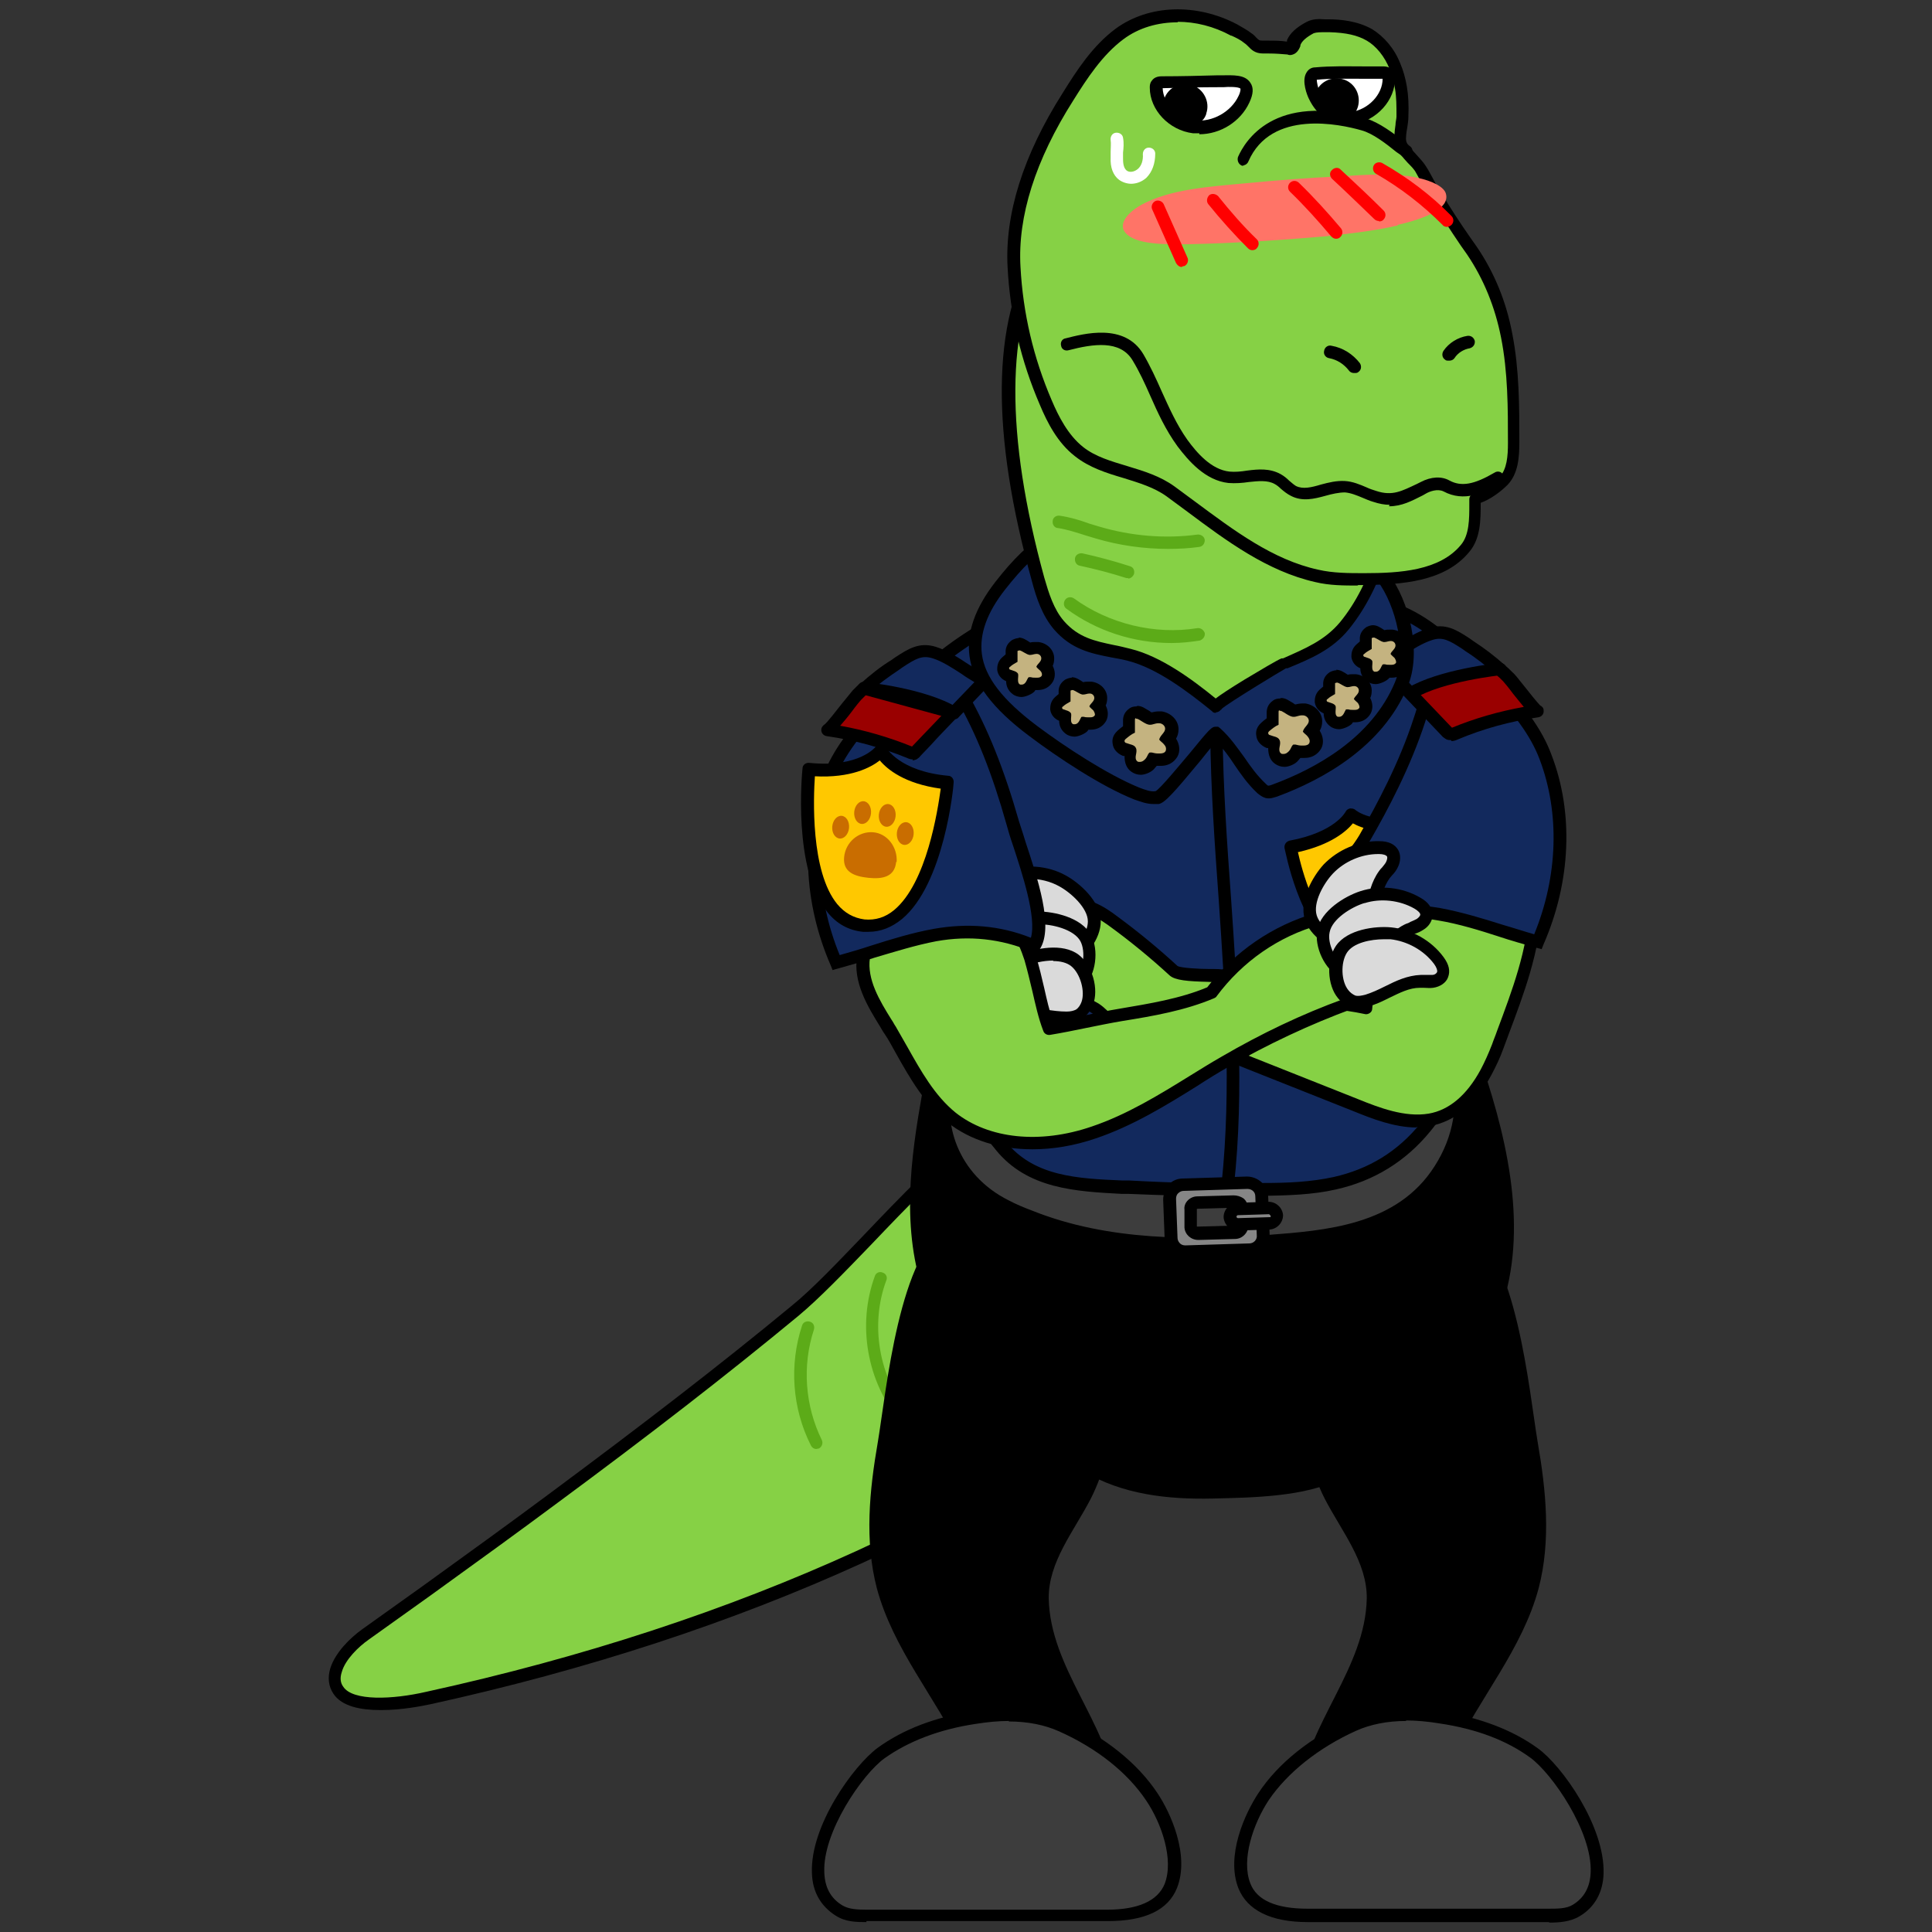 <?xml version="1.0" encoding="UTF-8"?>
<svg xmlns="http://www.w3.org/2000/svg" version="1.1" viewBox="0 0 390 390">
  <rect x="0" y="0" width="390" height="390" fill="#333333" stroke="none"/>
  <defs>
    <style>
      .cls-1 {
        fill: #12295d;
      }

      .cls-2 {
        fill: #86d145;
      }

      .cls-3 {
        fill: #868686;
      }

      .cls-4 {
        fill: #3d3d3d;
      }

      .cls-5 {
        fill: #9a0000;
      }

      .cls-6 {
        fill: #fff;
      }

      .cls-7 {
        fill: #ffc800;
      }

      .cls-8 {
        fill: #5cab18;
      }

      .cls-9 {
        fill: #ff7467;
      }

      .cls-10 {
        fill: #c4b380;
      }

      .cls-11 {
        fill: red;
      }

      .cls-12 {
        fill: #dadada;
      }

      .cls-13 {
        fill: #c96d00;
      }
    </style>
  </defs>
  <!-- Generator: Adobe Illustrator 28.7.1, SVG Export Plug-In . SVG Version: 1.2.0 Build 142)  -->
  <g>
    <g id="_레이어_1" data-name="레이어_1">
      <g>
        <g>
          <path class="cls-2" d="M67.8,337.1c-.4,1.4-.4,2.8.5,4.1,2.9,4.3,14.2,2.5,18.2,1.6,57-12.5,112.7-35.2,157.9-72.1,3-2.5,6.2-5.2,7.6-8.9,1.3-3.5.9-7.4.3-11.2-1.7-9.5-5-19-11.6-26.1-25.8-27.8-60.9,24-80.2,40-16,13.2-32.4,25.7-49,38-8.3,6.1-16.7,12.2-25.1,18.3-4.2,3-8.4,6-12.6,9-2,1.5-5,4.2-5.9,7.1h0s0,0,0,0Z"/>
          <path d="M76.8,345.2c-3.9,0-7.8-.7-9.5-3.3-1-1.5-1.2-3.3-.6-5.2q.3-.8,0,0c1-3.1,3.9-6,6.4-7.8,4.2-3,8.4-6,12.6-9,9.7-7,17.7-12.8,25.1-18.3,19-14.1,34.6-26.1,49-38,4.2-3.4,9.2-8.7,14.5-14.2,14.5-15.2,32.6-34.1,49.6-34.1h.2c6.5,0,12.4,2.9,17.6,8.5,5.9,6.4,9.8,15.1,11.9,26.7.7,3.9,1.1,8-.3,11.8-1.5,3.9-4.6,6.7-7.9,9.4-41.8,34.1-95.1,58.4-158.4,72.3-1.9.4-5.9,1.2-10,1.2h0ZM69,337.5c-.4,1.2-.3,2.2.3,3,1.9,2.9,9.9,2.6,16.8,1,63-13.8,115.9-38,157.4-71.8,3.1-2.5,5.9-5,7.2-8.3,1.2-3.2.8-7,.2-10.5-2-11.1-5.7-19.4-11.2-25.4-4.7-5.1-9.9-7.6-15.8-7.6h-.2c-15.9,0-33.6,18.4-47.8,33.3-5.4,5.6-10.5,10.9-14.7,14.4-14.4,11.9-30,24-49.1,38.1-7.4,5.5-15.4,11.3-25.1,18.3-4.2,3-8.4,6-12.6,9-2,1.4-4.7,4-5.4,6.5h0Z"/>
        </g>
        <path class="cls-8" d="M164.8,292.5c-.5,0-.9-.3-1.1-.7-3.8-7.5-4.4-16.3-1.8-24.2.2-.7.9-1,1.6-.8.7.2,1,.9.8,1.6-2.4,7.3-1.8,15.4,1.6,22.3.3.6,0,1.4-.6,1.7-.2,0-.4.1-.6.1h0Z"/>
        <path class="cls-8" d="M182.7,287.4c-.4,0-.7-.2-1-.5-6.7-8-8.7-19.5-5.1-29.3.2-.7,1-1,1.6-.7.7.2,1,1,.7,1.6-3.3,8.9-1.5,19.5,4.6,26.8.4.5.4,1.3-.2,1.8-.2.2-.5.3-.8.3h0Z"/>
      </g>
      <path d="M187.6,264.3c3.3,7.6,8.8,14.1,14.7,19.9,5,4.8,10.4,9.2,16.4,12.8,7.9,4.7,17,5.7,26.1,5.5,7.9-.2,18.7-.3,25.8-4,5.8-3.1,11.1-7.2,15.9-11.6,5.8-5.3,11.2-11.1,14.6-18.1,7.6-15.5,4.4-34-.8-50.4-3.6-11.2-8.3-22.4-17-30.2-6.9-6.1-15.8-9.6-24.7-11.8-21-5.1-53.2-3.3-65.7,17.8-4.7,8-5.5,19.7-7.1,28.6-2.4,13.7-3.8,28.3,1.9,41.4h0Z"/>
      <g>
        <path class="cls-4" d="M208,245.6c15.2,6.1,31.9,6.1,48,4.9,12.5-.9,27-2.2,34.8-14.5,3.7-5.7,5.3-13.1,3.4-19.7-2-6.7-7.4-11.7-13.2-15.2-12.7-7.5-27.7-9-42.2-8.6-7.1.2-14.2.7-20.9,3-9.3,3.1-23.2,12-26.5,22.7-3.2,10.5,3,20.8,11.7,25.2,1.6.8,3.2,1.5,4.9,2.2h0Z"/>
        <path d="M241.2,252.4c-11.1,0-22.8-1.3-33.7-5.6h0c-1.7-.7-3.3-1.4-5-2.2-11.7-5.8-15.1-17.9-12.4-26.7,3.6-11.7,18.6-20.7,27.3-23.6,7.3-2.4,14.8-2.9,21.3-3,11.5-.3,28.5.4,42.8,8.8,5,3,11.4,8.1,13.7,15.9,1.9,6.5.6,14.3-3.5,20.8-8.4,13-24.2,14.2-35.8,15.1-4.7.4-9.7.6-14.8.6h0ZM242.6,193.8c-1.3,0-2.6,0-3.8,0-6.3.1-13.6.6-20.6,2.9-8.8,2.9-22.6,11.6-25.7,21.9-2.4,7.8.7,18.5,11.1,23.7,1.5.8,3.2,1.5,4.8,2.1h0c15.5,6.2,32.7,5.9,47.4,4.9,11.7-.9,26.2-1.9,33.8-13.9,3.8-5.9,5-12.8,3.2-18.7-2.1-7-8-11.7-12.6-14.4-12.3-7.3-26.7-8.5-37.7-8.5h0Z"/>
      </g>
      <g>
        <g>
          <path class="cls-1" d="M287.8,227.7c6.5-7.9,10-18.5,12.6-29,1.3-5.1,1.6-10.3,1.2-15.5-.4-4.5-2-9.2-1.6-13.7.9-10.1,2.7-19.8-1.2-29.7-4.9-12.2-17.4-19.1-30.1-19.2-6.8,0-13.5-2.7-20.5-3.2-8.1-.5-16.2.1-24.2,1.8-4.6,1-8.7,3.8-13.2,4.6-4.3.8-7.4.1-11.6,2.6-6.4,3.8-12.5,8.2-16.9,14.2-6.1,8.1-3.8,24-2.2,33.4,1.9,11-.2,22,5.5,32.4,4.7,8.7,10.2,17,16.5,24.8,6.4,7.9,16.1,8,25.9,8.5,9.1.4,18.1.6,27.2.5,4.8,0,9.7-.2,14.4-1.3,7.9-1.8,13.8-5.9,18.3-11.3h0Z"/>
          <path d="M249.2,241.5c-7.1,0-14.3-.2-21.4-.5h-1.4c-9.3-.5-19-1-25.4-8.9-6.2-7.6-11.7-16-16.6-25-3.9-7.1-4.2-14.5-4.6-21.6-.2-3.6-.4-7.4-1-11.1-2.1-11.8-3.7-26.3,2.4-34.4,5.1-6.8,12.3-11.5,17.3-14.5,3.1-1.9,5.7-2.1,8.4-2.3,1.2-.1,2.3-.2,3.6-.5,2.2-.4,4.3-1.3,6.5-2.3,2.2-.9,4.4-1.9,6.7-2.4,8.1-1.7,16.4-2.4,24.5-1.9,3.3.2,6.6.9,9.8,1.6,3.7.8,7.1,1.5,10.6,1.6,14.2,0,26.4,7.9,31.3,20,3.5,8.8,2.6,17.6,1.7,26.1-.1,1.4-.3,2.7-.4,4.1-.2,2.6.3,5.4.8,8.1.3,1.8.7,3.6.8,5.4.4,5.5,0,10.9-1.2,15.9-2.3,9.2-5.8,20.9-12.9,29.5-5,6.1-11.4,10-19,11.7-4.8,1.1-9.7,1.2-14.6,1.3-2,0-3.9,0-5.9,0h0ZM242.8,118.6c-6.2,0-12.4.7-18.5,2-2.1.5-4.1,1.3-6.3,2.2-2.2,1-4.6,1.9-7,2.4-1.4.3-2.7.4-3.9.5-2.5.2-4.7.4-7.3,2-7.6,4.5-12.9,8.9-16.6,13.8-6.2,8.2-3.1,25.8-1.9,32.4.7,3.9.9,7.7,1.1,11.4.4,7.2.7,14,4.3,20.5,4.8,8.8,10.3,17.1,16.3,24.6,5.7,7.1,14.4,7.5,23.6,7.9h1.4c9,.5,18.1.7,27.1.5,4.8,0,9.5-.2,14.1-1.2,7.1-1.6,12.9-5.1,17.6-10.9h0c6.8-8.2,10.2-19.5,12.4-28.5,1.2-4.7,1.6-9.8,1.1-15.1-.1-1.7-.4-3.3-.8-5.1-.5-2.9-1.1-5.9-.8-8.8.1-1.4.3-2.8.4-4.2.9-8.6,1.7-16.7-1.6-24.9-4.4-11.1-15.8-18.3-28.9-18.4-3.8,0-7.5-.8-11.2-1.6-3.1-.7-6.3-1.3-9.4-1.5-1.8-.1-3.5-.2-5.3-.2h0Z"/>
        </g>
        <path d="M249.1,239.2l-2.5-.3c2-19.1.7-38.6-.6-57.5-.8-11-1.6-22.4-1.7-33.6h2.5c.1,11.1.9,22.5,1.7,33.5,1.3,19,2.7,38.7.6,58h0Z"/>
        <g>
          <g>
            <path class="cls-7" d="M286.5,166.2c-10.1,1.9-13.7-1.7-13.7-1.7,0,0-2.1,4.7-12.2,6.5,0,0,4.3,24.4,17.5,21.9,13.2-2.4,8.5-26.7,8.5-26.7h0Z"/>
            <path d="M276.2,194.4c-2.2,0-4.2-.7-6.1-2-7.9-5.5-10.6-20.5-10.8-21.2-.1-.7.3-1.3,1-1.5,9.2-1.7,11.3-5.8,11.3-5.8.2-.4.5-.6.9-.7.4,0,.8,0,1.1.3,0,0,3.5,3.1,12.6,1.4.7-.1,1.3.3,1.5,1,.1.6,3,15.7-2.5,23.6-1.7,2.5-4.1,4.1-7,4.6-.7.1-1.4.2-2.1.2h0ZM262,172c.8,3.6,3.6,14.3,9.5,18.3,2,1.4,4,1.8,6.3,1.4,2.3-.4,4-1.6,5.4-3.6,4-5.9,2.8-16.8,2.3-20.5-6.7,1-10.6-.4-12.4-1.4-1.3,1.6-4.4,4.3-11,5.8h0Z"/>
          </g>
          <g>
            <g>
              <path class="cls-7" d="M280.9,181.4c.5,2.4-1.6,3.4-4.3,3.9-2.7.5-5,.3-5.4-2.1-.5-2.4,1.4-4.8,4.1-5.3,2.7-.5,5.3,1.1,5.7,3.5h0Z"/>
              <path d="M274.5,186.8c-2.6,0-4.2-1.1-4.6-3.4-.6-3.1,1.7-6.2,5.1-6.8,1.6-.3,3.2,0,4.6.8,1.4.9,2.3,2.2,2.6,3.7.3,1.6-.2,3-1.5,3.9-.9.7-2.1,1.1-3.9,1.5-.9.2-1.6.2-2.3.2h0ZM276.2,179c-.3,0-.5,0-.8,0-2,.4-3.4,2.1-3.1,3.8.1.6.3,1.8,4,1.1,1.3-.2,2.3-.6,2.8-1,.4-.3.6-.7.5-1.4h0c-.2-.8-.7-1.5-1.4-2-.6-.4-1.3-.6-2-.6Z"/>
            </g>
            <g>
              <g>
                <ellipse class="cls-7" cx="269.1" cy="178.6" rx="1.6" ry="1.9" transform="translate(-28 52) rotate(-10.5)"/>
                <path d="M269.2,181.7c-1.4,0-2.6-1.1-2.9-2.6-.3-1.7.7-3.3,2.3-3.6.8-.1,1.6,0,2.2.6.6.5,1,1.2,1.2,2h0c.1.8,0,1.6-.4,2.3-.4.7-1.1,1.2-1.9,1.4-.2,0-.3,0-.5,0h0ZM269,178s0,0,0,0c-.1,0-.3.3-.2.7,0,.4.3.6.4.5,0,0,.1-.1.2-.1,0-.1.1-.3,0-.5h0c0-.2-.1-.4-.3-.5,0,0-.1,0-.2,0h0Z"/>
              </g>
              <g>
                <ellipse class="cls-7" cx="281.2" cy="176.4" rx="1.6" ry="1.9" transform="translate(-27.4 54.2) rotate(-10.5)"/>
                <path d="M281.3,179.5c-.6,0-1.3-.2-1.8-.6-.6-.5-1-1.2-1.2-2-.1-.8,0-1.6.4-2.3.4-.7,1.1-1.2,1.9-1.4,1.6-.3,3.1.9,3.4,2.6h0c.3,1.7-.7,3.3-2.3,3.6-.2,0-.3,0-.5,0h0ZM281.1,175.8s0,0,0,0c0,0-.1.1-.2.1,0,.1-.1.3,0,.5,0,.2.1.4.3.5,0,0,.1,0,.2,0,.1,0,.3-.3.2-.7h0c0-.4-.3-.5-.4-.5h0Z"/>
              </g>
            </g>
            <g>
              <g>
                <ellipse class="cls-7" cx="272.4" cy="175.3" rx="1.6" ry="1.9" transform="translate(-27.4 52.6) rotate(-10.5)"/>
                <path d="M272.5,178.4c-1.4,0-2.6-1.1-2.9-2.6-.3-1.7.7-3.3,2.3-3.6.8-.1,1.6,0,2.2.6.6.5,1,1.2,1.2,2h0c.1.8,0,1.6-.4,2.3-.4.7-1.1,1.2-1.9,1.4-.2,0-.3,0-.5,0h0ZM272.3,174.7s0,0,0,0c-.1,0-.3.3-.2.7,0,.4.3.6.4.5,0,0,.1-.1.2-.1,0-.1.1-.3,0-.5h0c0-.2-.1-.4-.3-.5,0,0-.1,0-.2,0h0Z"/>
              </g>
              <g>
                <ellipse class="cls-7" cx="276.9" cy="174.4" rx="1.6" ry="1.9" transform="translate(-27.2 53.4) rotate(-10.5)"/>
                <path d="M277,177.6c-.6,0-1.3-.2-1.8-.6-.6-.5-1-1.2-1.2-2-.1-.8,0-1.6.4-2.3.4-.7,1.1-1.2,1.9-1.4.8-.1,1.6,0,2.2.6.6.5,1,1.2,1.2,2h0c.1.8,0,1.6-.4,2.3-.4.7-1.1,1.2-1.9,1.4-.2,0-.3,0-.5,0h0ZM276.9,173.8s0,0,0,0c0,0-.1.1-.2.1,0,.1-.1.3,0,.5,0,.2.1.4.3.5,0,0,.1,0,.2,0,0,0,.1-.1.2-.1,0-.1.1-.3,0-.5h0c0-.2-.1-.4-.3-.5,0,0-.1,0-.2,0h0Z"/>
              </g>
            </g>
          </g>
        </g>
        <g>
          <path class="cls-3" d="M251.8,238.7l-12.9.4c-1.6,0-2.8,1.4-2.8,3l.3,7.9c0,1.6,1.4,2.8,3,2.8l12.9-.4c1.6,0,2.8-1.4,2.8-3l-.3-7.9c0-1.6-1.4-2.8-3-2.8ZM250.8,247.4c0,.8-.6,1.4-1.5,1.4l-7.3.2c-.9,0-1.6-.6-1.6-1.3v-3.6c-.1-.8.5-1.4,1.4-1.4l7.3-.2c.9,0,1.6.6,1.6,1.3v3.6h.1Z"/>
          <path d="M239.2,254.1c-2.2,0-4-1.8-4.1-4l-.3-7.9c0-1.1.4-2.1,1.1-3s1.8-1.3,2.9-1.3l12.9-.4h0c2.2,0,4.2,1.7,4.3,4l.3,7.9c0,2.3-1.7,4.2-4,4.3l-12.9.4s0,0-.1,0h0ZM251.8,240l-12.9.4c-.4,0-.8.2-1.1.5s-.4.7-.4,1.1l.3,7.9c0,.4.2.8.5,1.1s.7.4,1.1.4l12.9-.4c.9,0,1.6-.8,1.5-1.6l-.3-7.9c0-.9-.7-1.5-1.6-1.5h0ZM241.9,250.3c-1.5,0-2.7-1.1-2.8-2.5v-3.6c-.2-1.4,1.1-2.7,2.6-2.7l7.3-.2c.7,0,1.4.2,2,.6.6.5.9,1.2.9,1.9v3.6h.1c0,1.4-1.2,2.7-2.7,2.7l-7.3.2s0,0-.1,0h0ZM249.2,243.8h0l-7.3.2c-.2,0-.3,0-.3.1v3.5c.1,0,.2,0,.4,0l7.3-.2c.2,0,.3,0,.3-.1v-3.5c-.1,0-.2,0-.4,0h0Z"/>
        </g>
        <g>
          <rect class="cls-3" x="248.3" y="244" width="9.5" height="3.1" rx="1.5" ry="1.5" transform="translate(-8.2 8.8) rotate(-2)"/>
          <path d="M249.8,248.4c-1.5,0-2.7-1.2-2.8-2.7,0-1.5,1.2-2.8,2.7-2.9l6.4-.2c1.5,0,2.8,1.2,2.9,2.7,0,1.5-1.2,2.8-2.7,2.9h0l-6.4.2h0,0ZM256.3,246.9h0,0ZM256.3,245.1h0l-6.4.2c-.1,0-.3.1-.3.3,0,.1.1.3.3.3l6.4-.2c0,0,.2,0,.2,0,0,0,0-.1,0-.2,0-.1-.1-.3-.3-.3h0Z"/>
        </g>
      </g>
      <g>
        <g>
          <path class="cls-2" d="M300,216.5c1-1.8,1.8-3.6,2.4-5.3,3.5-9.4,7.1-18.1,7.7-28.3.2-3.5.1-7.2-1.8-10.1-5.1-7.8-20.3-7.3-25.5,0-2.1,2.9-3,6.5-3.8,10-1.5,6.7-2.6,13.6-3.2,20.5-6.4-1.4-12.8-1.3-18.9-3.8-3.1-1.2-6.4-2-9.7-2.6-1.9-.3-9.1,0-10.3-1.2-3.8-3.5-7.8-6.8-11.9-9.8-2.7-2-5.8-3.9-9.1-3.4,0,4.5,0,9.3,0,13.7,0,1.4,0,2.9.8,4,1,1.5,2.9,2.1,4.4,3.1,2.3,1.6,3.8,4.3,6.3,5.5,2.7,1.3,5.9.4,8.9.5,3.2,0,6.2,1.3,9.1,2.5,9.4,3.7,18.8,7.5,28.2,11.2,4.8,1.9,9.8,3.8,14.9,3,5.2-.9,8.9-5,11.4-9.6h0Z"/>
          <path d="M286,227.6c-4.6,0-9.1-1.8-12.8-3.3l-28.2-11.2c-2.8-1.1-5.7-2.3-8.7-2.4-.9,0-1.8,0-2.7.1-2.2.2-4.5.3-6.7-.7-1.7-.8-2.8-2-4-3.3-.8-.9-1.6-1.7-2.5-2.3-.4-.3-.9-.5-1.4-.8-1.2-.6-2.5-1.3-3.4-2.6-1-1.5-1-3.4-1-4.7v-13.7c0-.6.5-1.1,1.1-1.2,3.7-.6,7,1.3,10,3.6,4.2,3.1,8.2,6.4,12,9.9.7.4,4.4.6,6.2.6,1.5,0,2.7,0,3.5.2,3,.5,6.5,1.3,9.9,2.6,3.7,1.5,7.5,2,11.5,2.5,1.9.3,3.8.5,5.8.9.7-6.4,1.7-12.9,3.1-19.2.8-3.6,1.7-7.3,4-10.5,2.8-4,8.4-6.3,14.5-6.2,5.7.1,10.6,2.4,13.1,6.2,2.2,3.3,2.2,7.4,2,10.9-.6,9.4-3.6,17.4-6.8,25.9l-1,2.7c-.7,2-1.6,3.8-2.5,5.5-3.2,5.9-7.4,9.3-12.3,10.2-.9.2-1.9.2-2.8.2h0ZM236,208.2c.1,0,.3,0,.4,0,3.4,0,6.7,1.4,9.6,2.5l28.2,11.2c4.2,1.7,9.4,3.7,14.2,2.9,4.1-.7,7.7-3.7,10.5-8.9h0c.8-1.5,1.6-3.3,2.3-5.1.3-.9.7-1.8,1-2.7,3.1-8.3,6.1-16.2,6.6-25.2.2-3.1.2-6.7-1.6-9.3-2-3.1-6.1-5-11-5.1-5.3-.1-10.1,1.9-12.4,5.2-2,2.8-2.9,6.3-3.6,9.6-1.5,6.7-2.6,13.5-3.2,20.3,0,.4-.2.7-.5.9-.3.2-.7.3-1,.2-2.3-.5-4.7-.8-7-1.1-4-.5-8.1-1.1-12.1-2.7-3.2-1.3-6.6-2-9.4-2.5-.6-.1-1.8-.1-3.1-.2-4.1-.1-6.7-.3-7.8-1.3-3.7-3.4-7.7-6.7-11.8-9.7-2.3-1.7-4.7-3.2-7.1-3.2v12.6c0,1.4,0,2.5.6,3.3.5.8,1.4,1.3,2.4,1.8.5.3,1.1.6,1.6.9,1.2.8,2.1,1.8,3,2.7,1,1.1,2,2.1,3.2,2.7,1.6.7,3.4.6,5.4.5.8,0,1.6-.1,2.5-.1h0s0,0,0,0Z"/>
        </g>
        <g>
          <path class="cls-1" d="M312,152.9c4.5,11.9,3.5,25.6-1.6,37.3-6.7-1.8-13.1-4.3-19.9-5.6-7-1.3-13.5-.6-20,2.2-1.1.5-.3-9.5,0-10.3,1.2-2.6,3.5-4.8,4.9-7.3,4.3-7.6,8.4-15.5,11.1-23.9.8-2.6,1.5-5.2,2-7.8.3-1.4.1-5.5,1.3-6.5,3-2.3,9,4.6,10.8,6.4,4.4,4.3,9,9.6,11.2,15.5h0Z"/>
          <path d="M311.2,191.6l-1.1-.3c-2.5-.7-5-1.4-7.4-2.2-4-1.3-8.2-2.6-12.4-3.3-6.8-1.2-13.1-.5-19.3,2.1-.6.2-1.2.1-1.6-.3-1.5-1.5-.2-11,0-11.6.7-1.6,1.8-3,2.9-4.4.8-1,1.5-2,2.1-3,3.6-6.3,8.1-14.7,11-23.7.9-2.6,1.5-5.2,2-7.7,0-.3.1-.9.1-1.5.2-2.6.4-4.7,1.7-5.7,3.5-2.7,8.8,2.7,11.7,5.6.3.3.6.6.8.8,5.8,5.6,9.6,10.8,11.5,16h0c4.5,11.7,3.9,25.6-1.6,38.2l-.4,1h0,0ZM283.9,182.7c2.2,0,4.5.2,6.8.6,4.3.8,8.6,2.1,12.7,3.4,2.1.6,4.2,1.3,6.3,1.9,4.8-11.7,5.2-24.5,1.1-35.3h0c-1.8-4.8-5.4-9.7-10.9-15-.2-.2-.5-.5-.9-.9-4.4-4.5-7.2-6.3-8.3-5.4-.4.4-.6,2.9-.7,3.9,0,.7,0,1.4-.2,1.8-.5,2.5-1.2,5.2-2.1,8-3,9.2-7.5,17.7-11.2,24.1-.7,1.2-1.5,2.3-2.3,3.3-1,1.3-2,2.5-2.5,3.9-.2.8-.7,5.9-.5,8.1,4.2-1.6,8.4-2.4,12.7-2.4h0s0,0,0,0Z"/>
        </g>
        <g>
          <path class="cls-12" d="M214.5,177.8c-3.4-1.8-7.5-2.2-11.1-.9-1,.3-2,.9-2.2,1.9-.2.8.3,1.7.9,2.2s1.4.9,2.1,1.4c3.2,2.2,4.3,6.3,6.8,9.3.6.7,1.2,1.3,2,1.6.8.3,1.8.2,2.6,0,2.8-.8,5.4-4.4,5.4-7.3,0-3.4-3.7-6.8-6.4-8.2h0Z"/>
          <path d="M214.1,194.8c-.6,0-1.1,0-1.6-.3-1.2-.4-2-1.3-2.6-2-1-1.2-1.8-2.6-2.6-4-1.1-2-2.2-3.9-3.9-5.1-.2-.2-.4-.3-.7-.4-.5-.3-1-.6-1.5-1.1-1.1-1-1.5-2.3-1.3-3.4.3-1.3,1.3-2.2,3.1-2.8,3.9-1.3,8.5-1,12.1,1h0c2.8,1.5,7.1,5.3,7.1,9.3,0,3.5-3,7.6-6.3,8.5-.6.2-1.2.3-1.8.3h0s0,0,0,0ZM207.8,177.4c-1.4,0-2.7.2-4,.7-.8.3-1.3.6-1.4,1,0,.3.2.7.5,1,.3.3.7.5,1.1.8.3.2.5.3.8.5,2.2,1.5,3.4,3.7,4.7,5.9.7,1.3,1.5,2.5,2.3,3.6.6.7,1,1.1,1.5,1.2.6.2,1.3.1,1.8,0,2.2-.6,4.5-3.7,4.5-6.1,0-2.7-3.4-5.8-5.8-7.1h0c-1.8-1-3.9-1.5-6-1.5h0Z"/>
        </g>
        <g>
          <path class="cls-12" d="M209.7,185.3c-3.8,0-7.6,1.7-10.2,4.5-.7.8-1.3,1.8-1,2.8.2.8,1,1.3,1.9,1.5s1.7.2,2.5.3c3.8.4,6.8,3.4,10.4,4.9.8.3,1.7.6,2.6.4.9-.1,1.7-.6,2.3-1.3,2-2.1,2.6-6.4,1.2-9-1.6-2.9-6.5-4.1-9.6-4.1h0s0,0,0,0Z"/>
          <path d="M215.3,201c-1,0-1.9-.3-2.5-.6-1.5-.6-2.9-1.4-4.2-2.2-2-1.2-3.8-2.3-5.9-2.6-.3,0-.5,0-.8,0-.6,0-1.2,0-1.9-.2-1.4-.3-2.4-1.2-2.8-2.4-.4-1.3,0-2.6,1.3-4,2.8-3.1,6.9-4.9,11.1-5h0c3.2,0,8.7,1.2,10.6,4.7,1.7,3.1,1,8.1-1.4,10.5-.9.9-1.9,1.5-3,1.6-.2,0-.5,0-.7,0h0ZM209.7,186.6c-3.5,0-6.9,1.6-9.2,4.1-.6.6-.9,1.2-.8,1.5,0,.3.5.5.9.7.4.1.9.1,1.4.2.3,0,.6,0,.9,0,2.6.3,4.8,1.6,6.9,2.9,1.3.8,2.5,1.5,3.8,2,.8.3,1.4.4,1.9.4.7-.1,1.2-.6,1.6-.9,1.6-1.6,2.1-5.4,1-7.5-1.3-2.4-5.8-3.5-8.5-3.4h0ZM209.7,185.3h0,0Z"/>
        </g>
        <g>
          <path class="cls-12" d="M206.5,194c-3.5,1.5-6.3,4.6-7.5,8.2-.3,1-.5,2.1.1,2.9.5.6,1.5.8,2.3.7s1.6-.5,2.4-.8c3.7-1.1,7.6.5,11.5.3.9,0,1.8-.2,2.5-.6.8-.5,1.3-1.3,1.6-2.1,1.1-2.7-.2-6.9-2.5-8.7-2.7-2-7.6-1.2-10.4,0h0Z"/>
          <path d="M200.9,207.1c-1.1,0-2.1-.4-2.7-1.2-.8-1-1-2.4-.4-4.2,1.3-3.9,4.4-7.3,8.2-9h0c3-1.3,8.5-2.4,11.7,0,2.8,2.1,4.2,7,2.9,10.2-.5,1.2-1.2,2.1-2.1,2.7-1.1.7-2.3.8-3.2.8-1.6,0-3.2-.2-4.7-.4-2.3-.3-4.4-.6-6.4,0-.3,0-.5.2-.8.3-.6.2-1.1.4-1.8.5-.3,0-.5,0-.8,0h0ZM212.6,193.9c-2,0-4.1.5-5.6,1.2h0c-3.2,1.4-5.7,4.2-6.8,7.5-.3.8-.3,1.5,0,1.7.2.2.6.3,1.1.2.4,0,.9-.2,1.3-.4.3-.1.6-.2.9-.3,2.5-.8,5.1-.4,7.5,0,1.5.2,2.9.4,4.3.4.9,0,1.5-.2,1.9-.4.6-.4.9-1,1.1-1.5.8-2.1-.2-5.8-2.1-7.3-.9-.7-2.2-1-3.6-1h0ZM206.5,194h0,0Z"/>
        </g>
        <g>
          <g>
            <path class="cls-1" d="M278.6,133.4c2.1,2.2,4.1,4.4,6.2,6.5,6.2-3.7,18-4.9,18-4.9-1.9-1.8-4-3.4-6.2-4.8-2.9-1.9-4.8-3.4-7.9-2.4-3.4,1.1-6.9,4-10.1,5.6h0Z"/>
            <path d="M284.8,140l18-4.9s-11.8,1.2-18,4.9Z"/>
            <path class="cls-5" d="M292.2,147.8c.1.1.3.3.4.3.3.1.7,0,1-.1,5.3-2.2,10.9-3.7,16.6-4.5-.5,0-5.1-6.2-6-7-.5-.5-1-.9-1.5-1.4l-18,4.9c2.5,2.6,4.9,5.2,7.4,7.8h0Z"/>
          </g>
          <g>
            <path d="M292.9,149.4c-.2,0-.5,0-.8-.1-.3-.1-.6-.4-.8-.5,0,0,0,0,0,0l-13.6-14.3c-.3-.3-.4-.7-.3-1.1,0-.4.3-.7.7-.9,1.2-.6,2.4-1.4,3.7-2.2,2.1-1.4,4.3-2.8,6.6-3.5,3.4-1.1,5.7.4,8.3,2.1l.7.5c2.3,1.5,4.4,3.1,6.4,4.9l-.9.9.9-.9c.5.4,1,.9,1.5,1.4.4.3,1.1,1.2,2.3,2.7,1,1.3,2.8,3.5,3.3,4,.4.2.7.5.7,1,.1.7-.4,1.3-1.1,1.4-5.6.8-11.1,2.3-16.3,4.5-.2.1-.7.3-1.2.3h0ZM280.6,133.8l12.5,13.1s0,0,0,0c4.6-1.9,9.5-3.3,14.5-4.2-.6-.7-1.3-1.6-2.2-2.7-.8-1.1-1.8-2.3-2-2.5-.5-.5-.9-.9-1.4-1.3,0,0,0,0,0,0-1.9-1.7-3.9-3.3-6.1-4.7l-.7-.5c-2.6-1.7-4-2.5-6.1-1.8-1.9.6-4,1.9-6,3.2-.8.5-1.6,1-2.4,1.5h0,0Z"/>
            <path d="M284.8,141.2c-.4,0-.9-.2-1.1-.6-.4-.6-.2-1.4.4-1.7,6.4-3.8,18.1-5,18.6-5.1.7,0,1.3.4,1.4,1.1,0,.7-.4,1.3-1.1,1.4-.1,0-11.6,1.2-17.5,4.7-.2.1-.4.2-.6.2h0s0,0,0,0Z"/>
          </g>
        </g>
      </g>
      <g>
        <g>
          <path class="cls-2" d="M272.7,202.4c-8.8,3.2-17.3,7.2-25.4,11.9-8.7,5.1-17,11-26.5,14.2s-20.8,3.2-28.7-3c-5.7-4.5-8.7-11.4-12.4-17.7-2.7-4.5-6.1-9.4-5.4-14.6.3-2,.7-5.8,2.4-6.9,3.4-2.2,7-4.3,10.9-5.4,3.9-1.1,8.3-1.1,11.9.7,4.4,2.3,7,6.9,8.5,11.6,1.5,4.7,2.1,9.6,3.8,14.3,4.8-.8,9.8-2,14.6-2.8,6.2-1,12.5-2.1,18.2-4.5,5.3-7.1,12.9-12.4,21.4-14.8.8-.2,1.7-.4,2.4-.1.8.3,1.3,1,1.8,1.6,2.8,4.1,2.3,10.6,2.5,15.5h0Z"/>
          <path d="M208.4,232c-6.6,0-12.5-1.8-17.1-5.4-4.6-3.7-7.6-8.9-10.4-13.9-.8-1.4-1.5-2.8-2.4-4.1-.3-.4-.5-.8-.8-1.3-2.6-4.2-5.5-9-4.7-14.2v-.2c.5-3.1,1-6.3,3-7.5,3.4-2.2,7-4.4,11.2-5.6,4.7-1.3,9.2-1,12.8.8,4,2.1,7.2,6.4,9.1,12.4.7,2.1,1.2,4.4,1.7,6.5.5,2.2,1,4.5,1.8,6.7,2-.4,4.2-.8,6.2-1.2,2.4-.5,4.9-1,7.3-1.4,5.9-1,12.1-2,17.6-4.3,5.5-7.2,13.2-12.5,21.9-15,1-.3,2.1-.5,3.2-.1,1.1.4,1.8,1.2,2.4,2.1,2.5,3.7,2.6,8.9,2.7,13.4,0,.9,0,1.8,0,2.7,0,.6-.3,1.1-.8,1.2-8.7,3.2-17.2,7.2-25.2,11.8-2.1,1.2-4.2,2.5-6.2,3.8-6.4,4-13.1,8.1-20.5,10.6-4.4,1.5-8.7,2.2-12.8,2.2h0,0ZM192.9,181.5c-1.6,0-3.3.2-5,.7-3.8,1.1-7.3,3.2-10.5,5.3-1.1.7-1.6,4.2-1.8,5.7v.2c-.6,4.3,1.9,8.5,4.4,12.5.3.4.5.9.8,1.3.8,1.4,1.6,2.8,2.4,4.2,2.7,4.8,5.5,9.8,9.7,13.2,6.7,5.3,17,6.4,27.5,2.8,7.1-2.4,13.6-6.4,19.9-10.3,2.1-1.3,4.2-2.6,6.3-3.8,7.9-4.6,16.2-8.6,24.8-11.7,0-.6,0-1.2,0-1.8,0-4.2-.2-9-2.2-12.1-.4-.5-.7-1-1.1-1.2-.4-.2-1.1,0-1.7.2-8.3,2.3-15.6,7.4-20.8,14.4-.1.2-.3.3-.5.4-5.9,2.5-12.3,3.6-18.5,4.6-2.4.4-4.8.9-7.3,1.4-2.4.5-4.9,1-7.3,1.4-.6.1-1.2-.2-1.4-.8-1-2.6-1.6-5.4-2.2-8-.5-2.1-1-4.2-1.6-6.3-1.2-3.7-3.5-8.6-7.8-10.9-1.7-.9-3.8-1.4-6-1.4h0s0,0,0,0Z"/>
        </g>
        <g>
          <path class="cls-12" d="M268.1,175.5c2.6-2.8,6.4-4.4,10.2-4.3,1,0,2.2.2,2.7,1.1.4.7.3,1.7-.1,2.4s-1,1.3-1.5,2c-2.3,3.1-2.1,7.3-3.5,10.9-.3.8-.7,1.6-1.4,2.2-.7.5-1.6.8-2.5.8-2.9,0-6.5-2.5-7.4-5.3-1-3.2,1.5-7.6,3.6-9.8h0Z"/>
          <path d="M271.8,191.8c-3.4,0-7.4-2.9-8.4-6.2-1.2-3.8,1.6-8.7,3.8-11.1,2.9-3,7.1-4.8,11.2-4.7,1.9,0,3.1.6,3.8,1.7.6,1,.6,2.4-.1,3.7-.3.6-.7,1.1-1.1,1.5-.2.2-.3.4-.5.6-1.2,1.7-1.7,3.8-2.2,6.1-.3,1.5-.6,3.1-1.2,4.6-.3.8-.8,1.9-1.8,2.7-.8.7-2,1-3.2,1.1,0,0-.1,0-.2,0h0ZM278.2,172.4c-3.4,0-6.8,1.5-9.1,3.9h0c-1.9,2-4.1,5.9-3.3,8.5.7,2.2,3.7,4.4,6,4.4s0,0,.1,0c.5,0,1.2-.1,1.8-.5.4-.3.7-.8,1-1.6.5-1.3.8-2.7,1.1-4.2.5-2.4,1-4.9,2.6-7.1.2-.3.4-.5.6-.7.3-.4.6-.7.8-1.1.2-.4.3-.9.2-1.1-.2-.3-.8-.5-1.6-.5,0,0-.1,0-.2,0h0s0,0,0,0ZM268.1,175.5h0,0Z"/>
        </g>
        <g>
          <path class="cls-12" d="M275,181.1c3.6-1.2,7.7-.7,11.1,1.2.9.5,1.8,1.3,1.8,2.3,0,.8-.6,1.6-1.3,2s-1.5.7-2.3,1c-3.5,1.6-5.4,5.4-8.4,7.8-.7.6-1.4,1.1-2.3,1.2-.9.1-1.8,0-2.6-.5-2.6-1.3-4.5-5.3-3.9-8.2.6-3.3,4.9-5.9,7.9-6.9h0Z"/>
          <path d="M273.1,198c-.9,0-1.7-.2-2.6-.7-3.1-1.6-5.2-6.1-4.6-9.6.8-3.9,5.6-6.8,8.7-7.8h0c4-1.3,8.5-.8,12.1,1.3,1.6.9,2.4,2,2.5,3.4,0,1.2-.7,2.4-1.9,3.1-.6.4-1.1.6-1.7.8-.3,0-.5.2-.7.3-1.9.9-3.3,2.5-4.8,4.3-1,1.2-2,2.4-3.3,3.4-.6.5-1.7,1.3-2.9,1.5-.2,0-.5,0-.7,0h0ZM275.4,182.3h0c-2.6.8-6.5,3.2-7,5.9-.5,2.3,1.2,5.8,3.2,6.8.5.2,1.1.5,1.8.4.5,0,1-.4,1.7-.9,1.1-.9,2-2,3-3.1,1.6-1.9,3.3-3.8,5.7-4.9.3-.1.6-.2.9-.4.5-.2.9-.4,1.3-.6.4-.3.7-.6.7-.9,0-.3-.5-.8-1.2-1.2-3-1.7-6.8-2.1-10-1.1h0Z"/>
        </g>
        <g>
          <path class="cls-12" d="M280.7,188.4c3.8.4,7.4,2.4,9.7,5.5.6.8,1.2,1.9.8,2.8-.3.8-1.2,1.2-2,1.3-.8.1-1.7,0-2.5,0-3.9,0-7.1,2.8-10.8,3.9-.8.2-1.7.4-2.6.2-.9-.2-1.6-.8-2.2-1.5-1.8-2.2-2-6.7-.3-9.1,1.9-2.8,6.9-3.5,9.9-3.2h0Z"/>
          <path d="M274.1,203.5c-.4,0-.8,0-1.2-.1-1-.3-2-.9-2.8-1.9-2.2-2.6-2.4-7.7-.4-10.6,2.3-3.3,7.9-4,11.1-3.7,4.1.4,8.1,2.6,10.6,6,1.1,1.5,1.4,2.8.9,4.1-.4,1.1-1.6,1.9-3,2.1-.7.1-1.3,0-1.9,0-.3,0-.5,0-.8,0-2.1,0-4,1-6.1,2-1.4.7-2.8,1.4-4.4,1.8-.5.2-1.3.3-2.1.3h0ZM279.4,189.6c-2.7,0-6.2.7-7.5,2.7-1.3,2-1.2,5.8.3,7.6.3.4.9.9,1.5,1.1.5.1,1.1,0,1.9-.2,1.3-.4,2.6-1,4-1.7,2.2-1.1,4.5-2.2,7.2-2.3.3,0,.6,0,.9,0,.5,0,1,0,1.4,0,.5,0,.9-.3,1-.6.1-.3-.1-.9-.6-1.6-2.1-2.8-5.4-4.6-8.8-5h0c-.4,0-.8,0-1.2,0h0s0,0,0,0Z"/>
        </g>
        <g>
          <path class="cls-1" d="M167.2,157.1c-4.5,11.9-3.5,25.6,1.6,37.3,6.7-1.8,13.1-4.3,19.9-5.6,7-1.3,13.5-.6,20,2.2,3.1-5-2.9-19.3-4.4-24.8-2.5-8.9-5.7-17.7-10.3-25.8-2.5-4.3-2.9-6.8-7.6-5.1-2.9,1.1-5.8,4.2-8,6.3-4.4,4.3-9,9.6-11.2,15.5h0Z"/>
          <path d="M168.1,195.9l-.4-1c-5.5-12.6-6.1-26.5-1.6-38.2h0c1.9-5.1,5.7-10.3,11.5-16l.8-.8c2.2-2.1,4.8-4.8,7.7-5.8,5-1.9,6.4.7,8.1,3.9.3.5.6,1.1,1,1.7,4.2,7.3,7.5,15.6,10.5,26.1.3,1,.8,2.4,1.3,4.1,2.4,7.3,5.8,17.2,2.9,21.7l-.6.9-1-.4c-6.2-2.6-12.6-3.3-19.3-2.1-4.2.8-8.3,2.1-12.4,3.3-2.4.8-4.9,1.5-7.4,2.2l-1.1.3h0s0,0,0,0ZM168.4,157.5h0c-4.1,10.8-3.7,23.6,1.1,35.3,2.1-.6,4.2-1.2,6.3-1.9,4.1-1.3,8.3-2.6,12.7-3.4,6.8-1.2,13.3-.7,19.6,1.8,1.2-4.1-1.8-13.1-3.6-18.6-.6-1.7-1-3.1-1.3-4.2-2.9-10.3-6.1-18.4-10.2-25.5-.4-.6-.7-1.2-1-1.8-1.7-3.2-2.1-3.8-5-2.8-2.3.9-4.8,3.3-6.8,5.2l-.8.8c-5.5,5.4-9.1,10.3-10.9,15h0Z"/>
        </g>
        <g>
          <g>
            <path class="cls-1" d="M198.7,137.4c-2.1,2.2-4.1,4.4-6.2,6.5h0c-6.1-3.6-17.4-4.9-18-4.9,1.9-1.8,4-3.4,6.2-4.8,2.9-1.9,4.8-3.4,7.9-2.4,3.4,1.1,6.9,4,10.1,5.6h0Z"/>
            <path d="M192.5,143.9l-18-4.9c.7,0,11.9,1.3,18,4.9Z"/>
            <path class="cls-5" d="M185,151.7c-.1.1-.2.3-.4.4-.3.1-.7,0-1-.1-5.3-2.2-10.9-3.7-16.6-4.5.5,0,5.1-6.2,6-7,.5-.5,1-.9,1.4-1.4h0s18,4.9,18,4.9c-2.5,2.6-4.9,5.2-7.4,7.8h0Z"/>
          </g>
          <g>
            <path d="M192.5,145.1c-.3,0-.6-.1-.9-.3-.5-.5-.5-1.3,0-1.8l5.1-5.3c-.8-.5-1.7-1-2.5-1.6-2-1.3-4-2.6-5.9-3.2-2.2-.7-3.5.1-6.1,1.8l-.7.5c-2.1,1.4-4.2,2.9-6.1,4.7-.5.5-1.3.4-1.8,0s-.4-1.3,0-1.8c2-1.8,4.1-3.5,6.4-4.9l.7-.5c2.6-1.7,4.9-3.2,8.3-2.1,2.2.7,4.4,2.1,6.5,3.5,1.3.8,2.6,1.6,3.8,2.2.4.2.6.5.7.9s0,.8-.3,1.1l-6.2,6.5c-.2.3-.6.4-.9.4h0Z"/>
            <path d="M184.3,153.3c-.6,0-1-.2-1.2-.3-5.2-2.1-10.6-3.6-16.2-4.4-.7-.1-1.2-.7-1.1-1.4,0-.4.4-.8.7-1,.6-.5,2.3-2.7,3.4-4.1,1.2-1.5,1.9-2.3,2.2-2.7.3-.3.6-.6.9-.9l.5-.5c.5-.5,1.3-.5,1.8,0,.5.5.5,1.3,0,1.8l-.5.5c-.3.3-.6.6-.9.9-.3.3-1.2,1.4-2,2.5-.9,1.2-1.7,2.1-2.3,2.8,5,.9,9.8,2.3,14.5,4.2,0,0,0,0,0,0l2-2.1c1.8-1.9,3.6-3.7,5.3-5.6.5-.5,1.3-.5,1.8,0,.5.5.5,1.3,0,1.8-1.8,1.9-3.6,3.7-5.3,5.6l-2.1,2.2c-.2.3-.5.5-.8.7-.3.1-.6.2-.8.2h0Z"/>
            <path d="M192.5,145.1c-.2,0-.4,0-.6-.2-6-3.6-17.4-4.7-17.5-4.7-.7,0-1.2-.7-1.1-1.4,0-.7.7-1.2,1.4-1.1.1,0,12,1.2,18.5,5.1.6.4.8,1.1.4,1.7-.2.4-.7.6-1.1.6h0Z"/>
            <path d="M192.5,145.1c0,0-.2,0-.2,0h0s0,0-.1,0l-18-4.9c-.7-.1-1.1-.8-1-1.5s.8-1.1,1.5-1c0,0,0,0,.1,0l18,4.9c.6.2,1.1.8.9,1.5-.1.6-.6,1-1.2,1h0Z"/>
          </g>
        </g>
        <g>
          <g>
            <path class="cls-7" d="M191.3,157.9c-10.9-1-13.5-6.5-13.5-6.5,0,0-3.6,4.8-14.5,3.8,0,0-3.1,30.2,11.1,31.5,14.2,1.4,16.9-28.8,16.9-28.8h0Z"/>
            <path d="M175.3,188.1c-.3,0-.7,0-1.1,0-2.9-.3-5.3-1.6-7.2-4-7-8.6-5.1-28.1-5-29,0-.7.7-1.2,1.4-1.1,10.1,1,13.3-3.2,13.4-3.3.3-.4.7-.5,1.1-.5.4,0,.8.3,1,.7,0,0,2.6,4.8,12.5,5.7.7,0,1.2.7,1.1,1.4,0,.8-1.9,20.4-10.4,27.5-2.1,1.7-4.3,2.6-6.8,2.6h0ZM164.5,156.6c-.3,4.4-.9,19.3,4.5,25.9,1.5,1.8,3.3,2.8,5.5,3.1,2.2.2,4.2-.4,6-1.9,6.6-5.5,8.8-20.2,9.4-24.5-7.3-1-10.8-3.9-12.3-5.7-1.8,1.4-5.8,3.6-13.2,3.2h0Z"/>
          </g>
          <g>
            <path class="cls-13" d="M180.9,174c-.3,3-2.7,3.5-5.6,3.2-2.9-.3-5.2-1.2-4.9-4.2s2.9-5.2,5.8-5,5,3,4.8,6h0Z"/>
            <g>
              <ellipse class="cls-13" cx="169.7" cy="166.9" rx="2.3" ry="1.7" transform="translate(-12.7 319.9) rotate(-84.5)"/>
              <ellipse class="cls-13" cx="182.7" cy="168.2" rx="2.3" ry="1.7" transform="translate(-2.2 334) rotate(-84.5)"/>
            </g>
            <g>
              <ellipse class="cls-13" cx="174.1" cy="164.1" rx="2.3" ry="1.7" transform="translate(-5.9 321.6) rotate(-84.5)"/>
              <ellipse class="cls-13" cx="179" cy="164.6" rx="2.3" ry="1.7" transform="translate(-1.9 327) rotate(-84.5)"/>
            </g>
          </g>
        </g>
      </g>
      <g>
        <path d="M177.2,291.1c-1.7,9.8-2.7,19.9-.2,29.5,3.3,12.3,11.9,22.1,17.3,33.4,2.3,4.8,2.5,13.7,8.5,14.4,4.1.5,12,.5,15.8-.6,1.6-.5,3.1-1.4,4.5-2.2.6-.4,1.2-.7,1.6-1.3.6-.9.6-2,.5-3.1-1.6-13.4-13.2-24.5-13.5-38.5-.1-7.4,5.1-13.6,8.5-20.2,5.5-10.9,5.7-24.3.5-35.4-3.9-8.4-17.9-25.4-28.9-19.9-10.3,5.1-12.9,33.8-14.6,43.9h0Z"/>
        <g>
          <path class="cls-4" d="M177.9,353.9c5.5-4,12.1-6.1,18.8-7.1,5.9-.9,12.2-1,17.7,1.5,7,3.1,13.8,8.1,18.1,14.5,3.1,4.6,6,12.5,3.8,18-1.9,5-8,5.9-12.8,5.9-16.1,0-32.3,0-48.4,0-2,0-4.1,0-5.8-1.1-11-6.7,2.2-27.2,8.6-31.8h0Z"/>
          <path d="M174.9,388c-1.9,0-4.2,0-6.2-1.3-3-1.9-4.7-4.8-4.8-8.6-.4-9.5,8.4-21.7,13.3-25.3h0c5.1-3.7,11.6-6.2,19.4-7.4,7.4-1.1,13.4-.6,18.4,1.6,8,3.6,14.6,8.9,18.6,14.9,2.7,4,6.6,12.6,4,19.2-1.8,4.5-6.5,6.7-14,6.7h-48.4c0,0-.3,0-.3,0h0ZM203.7,347.4c-2.1,0-4.3.2-6.8.6-7.3,1.1-13.5,3.5-18.3,6.9h0c-4.5,3.2-12.6,15-12.2,23.1.1,3,1.3,5.2,3.6,6.6,1.3.8,3,.9,5.1.9h48.3c6.4,0,10.3-1.8,11.7-5.2,1.9-4.9-.6-12.2-3.7-16.8-3.8-5.7-10-10.6-17.6-14-2.9-1.3-6.3-2-10.2-2h0Z"/>
        </g>
      </g>
      <g>
        <path d="M310.4,291.1c1.7,9.8,2.7,19.9.2,29.5-3.3,12.3-11.9,22.1-17.3,33.4-2.3,4.8-2.5,13.7-8.5,14.4-4.1.5-12,.5-15.8-.6-1.6-.5-3.1-1.4-4.5-2.2-.6-.4-1.2-.7-1.6-1.3-.6-.9-.6-2-.5-3.1,1.6-13.4,13.2-24.5,13.5-38.5.1-7.4-5.1-13.6-8.5-20.2-5.5-10.9-5.7-24.3-.5-35.4,3.9-8.4,17.9-25.4,28.9-19.9,10.3,5.1,12.9,33.8,14.6,43.9h0,0Z"/>
        <g>
          <path class="cls-4" d="M309.7,353.9c-5.5-4-12.1-6.1-18.8-7.1-5.9-.9-12.2-1-17.7,1.5-7,3.1-13.8,8.1-18.1,14.5-3.1,4.6-6,12.5-3.8,18,1.9,5,8,5.9,12.8,5.9,16.1,0,32.3,0,48.4,0,2,0,4.1,0,5.8-1.1,11-6.7-2.2-27.2-8.5-31.8h0Z"/>
          <path d="M312.7,388h-48.7c-7.5,0-12.2-2.4-14-6.8-2.6-6.6,1.3-15.1,4-19.2,4-6.1,10.7-11.4,18.6-14.9,4.9-2.2,11-2.7,18.4-1.6,7.7,1.2,14.3,3.7,19.4,7.4,4.9,3.5,13.6,15.8,13.3,25.3-.1,3.8-1.8,6.8-4.8,8.6-2,1.2-4.3,1.3-6.2,1.3h0ZM283.9,347.4c-3.9,0-7.3.7-10.2,2-7.5,3.4-13.8,8.4-17.6,14-3.1,4.7-5.6,12-3.7,16.8,1.3,3.4,5.2,5.1,11.6,5.1h48.4c2.1,0,3.8,0,5.1-.8,2.3-1.4,3.5-3.6,3.6-6.6.3-8.2-7.8-19.9-12.2-23.1h0c-4.8-3.5-10.9-5.8-18.3-6.9-2.4-.4-4.7-.6-6.8-.6h0Z"/>
        </g>
      </g>
      <g>
        <g>
          <g>
            <path class="cls-1" d="M208.6,147.5c5.9,4.4,14.6,10.1,21,12.6,1.3.5,2.7,1,4.1.8,1.7-.3,11.5-13.5,11.9-13,3.9,3.6,5.3,7.6,9.1,11.2.3.3.7.6,1.1.7.5.1,1.1,0,1.6-.2,10.5-3.9,21-10.6,25.5-21.4,2.7-6.4.3-16.4-3.7-21.7-5.5-7.4-15-10.4-24.1-11.6-9.9-1.4-20-1.4-29.9-.2-11.1,1.3-16.2,4.6-23.2,13.6-9.6,12.3-4.5,21,6.7,29.3h0Z"/>
            <path d="M232.8,162.3c-1.4,0-2.6-.5-3.8-.9-6.6-2.6-15.5-8.5-21.2-12.8h0c-7.5-5.6-11.4-10.8-12.1-16.2-.6-4.7,1.1-9.6,5.2-14.9,7.4-9.5,13-12.7,24.1-14,10.2-1.2,20.4-1.1,30.3.2,12,1.7,20.1,5.6,25,12.1,4.2,5.6,6.8,15.9,3.8,22.9-5.1,12.1-17.1,18.7-26.3,22.1-.7.2-1.4.5-2.3.3-.7-.2-1.2-.6-1.7-1-2-1.9-3.3-3.8-4.6-5.7-1.1-1.7-2.2-3.2-3.7-4.7-.8.9-2.2,2.6-3.3,4-5.3,6.4-7.1,8.4-8.3,8.6-.3,0-.7,0-1,0h0ZM239.3,105.1c-4.6,0-9.3.3-14,.8-10.4,1.2-15.4,4.2-22.4,13.1-3.7,4.7-5.2,9-4.7,13,.6,4.7,4.2,9.3,11.1,14.5h0c5.6,4.2,14.3,9.9,20.7,12.5,1.1.4,2.3.9,3.3.7,1-.6,4.7-5.1,6.9-7.7,4-4.9,4.4-5.3,5.2-5.3h.5s.4.3.4.3c2.1,1.9,3.5,4,4.9,5.9,1.3,1.9,2.5,3.6,4.3,5.3.1.1.4.4.5.4.2,0,.6-.1.8-.2,8.7-3.2,20.1-9.4,24.8-20.7,2.5-6,.2-15.4-3.5-20.4-4.4-5.9-12-9.6-23.3-11.1-5.1-.7-10.3-1.1-15.6-1.1h0Z"/>
          </g>
          <g>
            <path class="cls-10" d="M259.1,153.6c-.4,0-.9-.1-1.2-.4-.4-.3-1.1-1-.9-2.5,0-.4,0-.6,0-.7,0,0,0,0,0,0,0,0-.4,0-.6-.1-.2,0-.4-.1-.6-.2-1-.4-1.2-1.1-1.2-1.4,0-.4,0-.9.6-1.5.4-.4.9-.8,1.5-1.1,0-.6,0-1.3.1-1.9,0-.7.4-1.1.7-1.2.2-.1.5-.2.8-.2s.5,0,.7.2c.3.1.7.4,1.1.6.3.2.8.5,1,.5h0c.1,0,.3,0,.5,0,.3,0,.7-.2,1.1-.2s.3,0,.3,0c1.3.2,2.3,1.2,2.3,2.3,0,.9-.5,1.6-.9,2,.1,0,.2.2.3.3.7.8.9,1.8.5,2.7-.2.5-.8,1.2-2.3,1.2s-.5,0-.7,0h-.8c-.2.3-.4.7-.8,1-.5.5-1.1.7-1.7.7h0s0,0,0,0Z"/>
            <path d="M258.4,143.5c0,0,.1,0,.2,0,.7.3,1.6,1.1,2.4,1.2,0,0,.2,0,.2,0,.5,0,1-.3,1.6-.3s.1,0,.2,0c.6,0,1.2.5,1.2,1.1,0,.8-1,1.3-1.2,2.2.3.4.7.6,1,1s.5.8.3,1.3c-.2.4-.7.5-1.1.5s-.4,0-.5,0c-.4,0-.8-.1-1.2-.2,0,0-.1,0-.2,0s-.1,0-.2,0c-.1,0-.2.2-.3.3-.2.4-.4.9-.8,1.2-.2.2-.5.4-.9.4s-.3,0-.5-.1c-.4-.3-.4-.8-.3-1.3s.2-1,0-1.4c-.3-.7-1.2-.7-1.9-1-.2,0-.4-.2-.4-.4,0-.2.1-.3.2-.4.6-.5,1.2-1,1.9-1.3,0-.9,0-1.7,0-2.6,0-.1,0-.2.1-.3,0,0,0,0,.1,0M258.4,141c-.5,0-1,.1-1.4.4-.4.3-1.2.9-1.3,2.2,0,.5,0,.9,0,1.4-.4.3-.8.6-1.1.9-1.1,1-1.1,2-1,2.6.1,1.1.9,2,2.1,2.5,0,0,.2,0,.3,0,0,1.4.4,2.5,1.4,3.2.6.4,1.2.6,1.9.6s1.9-.4,2.6-1.1c.2-.2.4-.5.6-.7.3,0,.5,0,.8,0,2.2,0,3.1-1.4,3.4-1.9.6-1.1.4-2.5-.3-3.6.3-.5.5-1.1.5-1.9,0-1.8-1.5-3.3-3.4-3.6-.2,0-.3,0-.5,0-.6,0-1.1.1-1.5.2,0,0,0,0,0,0-.2,0-.3-.2-.5-.3-.4-.2-.8-.5-1.2-.7-.4-.2-.8-.3-1.2-.3h0Z"/>
          </g>
          <g>
            <path class="cls-10" d="M230.1,155.2c-.4,0-.9-.1-1.2-.4-.4-.3-1.1-1-.9-2.5,0-.4,0-.6,0-.7,0,0,0,0,0,0,0,0-.4,0-.6-.1-.2,0-.4-.1-.6-.2-1-.4-1.2-1.1-1.2-1.4,0-.4,0-1,.6-1.5.5-.4,1-.8,1.5-1.1,0-.7,0-1.3.1-1.9,0-.6.3-1,.7-1.2.2-.1.5-.2.8-.2s.6,0,.7.2c.3.1.7.4,1.1.6.3.2.8.5,1,.5h0c.1,0,.3,0,.5,0,.3,0,.7-.2,1.1-.2s.3,0,.3,0c1.3.2,2.3,1.2,2.3,2.3,0,.9-.5,1.6-.9,2,.1,0,.2.2.3.3.7.8.9,1.8.5,2.7-.2.5-.8,1.2-2.3,1.2s-.5,0-.7,0h-.8c-.2.2-.4.7-.8,1-.5.5-1.1.8-1.8.8h0Z"/>
            <path d="M229.4,145.1c0,0,.1,0,.2,0,.7.3,1.6,1.1,2.4,1.2,0,0,.2,0,.2,0,.5,0,1-.3,1.6-.3s.1,0,.2,0c.6,0,1.2.5,1.2,1.1,0,.8-1,1.3-1.2,2.2.3.4.7.6,1,1,.3.3.5.8.3,1.3-.2.4-.7.5-1.1.5s-.4,0-.5,0c-.4,0-.8-.1-1.2-.2,0,0-.1,0-.2,0s-.1,0-.2,0c-.1,0-.2.2-.3.3-.2.4-.4.9-.8,1.2-.2.2-.5.4-.9.4s-.3,0-.5-.1c-.4-.3-.4-.8-.3-1.3s.2-1,0-1.4c-.3-.7-1.2-.7-1.9-1-.2,0-.4-.2-.4-.4,0-.2.1-.3.2-.4.6-.5,1.2-1,1.9-1.3,0-.9,0-1.7,0-2.6,0-.1,0-.2.1-.3,0,0,0,0,.1,0M229.4,142.6c-.5,0-1,.1-1.4.4-.4.3-1.2.9-1.3,2.2,0,.5,0,.9,0,1.4-.4.3-.8.6-1.1.9-1.1,1-1.1,2-1,2.6.1,1.1.9,2,2.1,2.5,0,0,.2,0,.3,0,0,1.4.4,2.5,1.4,3.2.6.4,1.2.6,1.9.6s1.9-.4,2.6-1.1c.2-.2.4-.5.6-.7.3,0,.5,0,.8,0,2.2,0,3.1-1.4,3.4-1.9.6-1.1.4-2.5-.3-3.6.3-.5.5-1.1.5-1.9,0-1.8-1.5-3.3-3.4-3.6-.2,0-.3,0-.5,0-.6,0-1.1.1-1.5.2,0,0,0,0,0,0-.2,0-.3-.2-.5-.3-.4-.2-.8-.5-1.2-.7-.4-.2-.8-.3-1.2-.3h0Z"/>
          </g>
          <g>
            <path class="cls-10" d="M216.9,147.5c-.4,0-.8-.1-1.1-.4-.4-.3-1-.9-.8-2.2,0-.1,0-.2,0-.3,0,0-.2,0-.3,0-.2,0-.3,0-.5-.2-.6-.2-1.1-.7-1.1-1.3,0-.4,0-.9.6-1.4.3-.3.7-.6,1.1-.8,0-.5,0-.9,0-1.4,0-.6.4-1,.7-1.2.2-.1.5-.2.8-.2s.5,0,.7.2c.3.1.6.3.9.5.2.1.6.4.7.4,0,0,.2,0,.3,0,.3,0,.6-.2,1-.2s.2,0,.3,0c1.1.1,2,1,2.1,2.1,0,.7-.3,1.2-.6,1.6,0,0,0,0,0,0,.6.7.8,1.6.5,2.4-.2.4-.7,1.1-2,1.1s-.4,0-.6,0h-.4c-.1.2-.3.5-.6.7-.4.4-1,.7-1.6.7h0Z"/>
            <path d="M216.4,139.3c0,0,.1,0,.2,0,.6.2,1.3.8,1.9.9,0,0,.1,0,.2,0,.4,0,.8-.2,1.2-.2s0,0,.1,0c.5,0,.9.4.9.9,0,.7-.8,1.1-1,1.7.2.3.5.5.8.8.2.3.4.7.3,1-.2.3-.5.4-.9.4s-.3,0-.4,0c-.3,0-.6,0-.9-.1,0,0-.1,0-.2,0s-.1,0-.2,0c-.1,0-.2.1-.2.2-.2.3-.3.7-.6,1-.2.2-.4.3-.7.3s-.3,0-.4-.1c-.3-.2-.3-.6-.3-1s.1-.8,0-1.1c-.3-.5-1-.6-1.5-.8-.1,0-.3-.1-.3-.3,0-.1,0-.2.2-.3.4-.4,1-.7,1.5-1,0-.7,0-1.4,0-2,0,0,0-.2,0-.2,0,0,0,0,0,0M216.4,136.8c-.5,0-1,.2-1.4.4-.4.3-1.2.9-1.3,2.1,0,.3,0,.6,0,.8-.2.2-.5.4-.7.6-1,.9-1,2-1,2.5.1,1,.8,1.9,1.8,2.3,0,1.1.5,2,1.3,2.6.5.4,1.2.6,1.8.6s1.8-.4,2.5-1c.1-.1.2-.2.3-.4.1,0,.3,0,.4,0,2.1,0,2.9-1.3,3.2-1.8.5-1,.4-2.1-.1-3.1.2-.4.3-.9.3-1.5,0-1.7-1.4-3.1-3.2-3.3-.2,0-.3,0-.5,0-.4,0-.8,0-1.1.1,0,0-.1,0-.2-.1-.3-.2-.6-.4-1-.6-.4-.2-.8-.3-1.2-.3h0Z"/>
          </g>
          <g>
            <path class="cls-10" d="M206.3,139.5c-.4,0-.8-.1-1.1-.4-.4-.3-1-.9-.8-2.2,0-.1,0-.2,0-.3,0,0-.2,0-.3,0-.2,0-.3,0-.5-.2-.9-.3-1.1-1-1.1-1.3,0-.4,0-.9.6-1.4.3-.3.7-.6,1.1-.8,0-.5,0-.9,0-1.4,0-.7.4-1,.7-1.2.2-.1.5-.2.8-.2s.4,0,.7.1c.3.1.6.3.9.5.2.1.6.4.7.4,0,0,.2,0,.3,0,.3,0,.6-.2,1-.2s.2,0,.3,0c1.1.1,2,1,2.1,2.1,0,.7-.3,1.2-.6,1.6,0,0,0,0,0,0,.6.7.8,1.6.5,2.4-.2.4-.7,1.1-2,1.1s-.4,0-.6,0h-.4c-.1.2-.3.5-.6.7-.4.4-1,.7-1.6.7h0Z"/>
            <path d="M205.7,131.3c0,0,.1,0,.2,0,.6.2,1.3.8,1.9.9,0,0,.1,0,.2,0,.4,0,.8-.2,1.2-.2s0,0,.1,0c.5,0,.9.4.9.9,0,.7-.8,1.1-1,1.7.2.3.5.5.8.8s.4.7.3,1c-.2.3-.5.4-.9.4s-.3,0-.4,0c-.3,0-.6,0-.9-.1,0,0-.1,0-.2,0s-.1,0-.2,0c0,0-.2.1-.2.2-.2.3-.3.7-.6,1-.2.2-.4.3-.7.3s-.3,0-.4-.1c-.3-.2-.3-.6-.3-1,0-.4.1-.8,0-1.1-.3-.5-1-.6-1.5-.8-.1,0-.3-.1-.3-.3,0-.1,0-.2.2-.3.4-.4,1-.7,1.5-1,0-.7,0-1.4,0-2,0,0,0-.2,0-.2,0,0,0,0,0,0M205.7,128.8c-.5,0-1,.2-1.4.4-.4.3-1.2.9-1.3,2.1,0,.3,0,.6,0,.8-.2.2-.5.4-.7.6-1,.9-1,2-1,2.5.1,1,.8,1.9,1.8,2.3,0,1.1.5,2,1.3,2.6.5.4,1.2.6,1.8.6s1.8-.4,2.5-1c.1-.1.2-.2.3-.4.1,0,.3,0,.4,0,2.1,0,2.9-1.3,3.2-1.8.5-1,.4-2.1-.1-3.1.2-.4.3-.9.3-1.5,0-1.7-1.4-3.1-3.2-3.3-.2,0-.3,0-.5,0-.4,0-.8,0-1.1.1,0,0-.1,0-.2-.1-.3-.2-.6-.4-1-.6-.4-.2-.8-.3-1.2-.3h0Z"/>
          </g>
          <g>
            <path class="cls-10" d="M277.8,136.9c-.4,0-.8-.1-1.1-.4-.4-.3-1-.9-.8-2.2,0-.1,0-.2,0-.3,0,0-.2,0-.3,0-.2,0-.3,0-.5-.2-.9-.3-1.1-1.1-1.1-1.3,0-.4,0-.9.6-1.4.3-.3.7-.6,1.1-.8,0-.5,0-.9,0-1.4,0-.7.4-1,.7-1.2.2-.1.5-.2.7-.2s.5,0,.7.2c.2.1.5.3.8.5.2.1.6.4.7.4,0,0,.1,0,.2,0,.3,0,.6-.2,1-.2s.2,0,.3,0c1.1.1,2,1,2.1,2.1,0,.7-.3,1.2-.6,1.6,0,0,0,0,0,0,.6.7.8,1.6.5,2.4-.2.4-.7,1.1-2,1.1s-.4,0-.6,0h-.4c-.1.2-.3.5-.6.7-.4.4-1,.7-1.6.7h0Z"/>
            <path d="M277.2,128.7c0,0,.1,0,.2,0,.6.2,1.3.8,1.9.9,0,0,.1,0,.2,0,.4,0,.8-.2,1.2-.2s0,0,.1,0c.5,0,.9.4.9.9,0,.7-.8,1.1-1,1.7.2.3.5.5.8.8.2.3.4.7.3,1-.2.3-.5.4-.9.4s-.3,0-.4,0c-.3,0-.6,0-.9-.1,0,0-.1,0-.2,0s-.1,0-.2,0c0,0-.2.1-.2.2-.2.3-.3.7-.6,1-.2.2-.4.3-.7.3s-.3,0-.4-.1c-.3-.2-.3-.6-.3-1,0-.4.1-.8,0-1.1-.3-.5-1-.6-1.5-.8-.1,0-.3-.1-.3-.3,0-.1,0-.2.2-.3.4-.4,1-.7,1.5-1,0-.7,0-1.4,0-2,0,0,0-.2,0-.2,0,0,0,0,0,0M277.2,126.2c-.5,0-1,.2-1.4.4-.4.3-1.2.9-1.3,2.1,0,.3,0,.6,0,.8-.2.2-.5.4-.7.6-1,.9-1,2-1,2.5.1,1,.8,1.9,1.8,2.3,0,1.1.5,2,1.3,2.6.5.4,1.2.6,1.8.6s1.8-.4,2.5-1c.1-.1.2-.2.3-.3.1,0,.3,0,.4,0,2.1,0,2.9-1.3,3.2-1.8.5-1,.4-2.1-.1-3.1.2-.4.3-.9.3-1.5,0-1.7-1.4-3.1-3.2-3.3-.2,0-.3,0-.5,0-.4,0-.8,0-1.1.1,0,0-.1,0-.2-.1-.3-.2-.6-.4-1-.6-.4-.2-.8-.3-1.2-.3h0Z"/>
          </g>
          <g>
            <path class="cls-10" d="M270.4,146c-.4,0-.8-.1-1.1-.3-.4-.3-1-.9-.8-2.2,0-.1,0-.2,0-.3,0,0-.2,0-.3,0-.2,0-.3,0-.5-.2-.9-.3-1.1-1-1.1-1.3,0-.4,0-.9.6-1.4.3-.3.7-.6,1.1-.8,0-.5,0-.9,0-1.4,0-.6.4-1,.7-1.2.2-.1.5-.2.8-.2s.5,0,.7.2c.3.1.6.3.9.5.2.1.6.4.7.4,0,0,.2,0,.3,0,.3,0,.6-.2,1-.2s.2,0,.3,0c1.1.1,2,1,2.1,2.1,0,.7-.3,1.2-.6,1.6,0,0,0,0,0,0,.6.7.8,1.6.5,2.4-.2.4-.7,1.1-2,1.1s-.4,0-.6,0h-.4c-.1.2-.3.5-.6.7-.4.4-1,.7-1.6.7h0Z"/>
            <path d="M269.8,137.8c0,0,.1,0,.2,0,.6.2,1.3.8,1.9.9,0,0,.1,0,.2,0,.4,0,.8-.2,1.2-.2s0,0,.1,0c.5,0,.9.4.9.9,0,.7-.8,1.1-1,1.7.2.3.5.5.8.8.2.3.4.7.3,1-.2.3-.5.4-.9.4s-.3,0-.4,0c-.3,0-.6,0-.9-.1,0,0-.1,0-.2,0s-.1,0-.2,0c-.1,0-.2.1-.2.2-.2.3-.3.7-.6,1-.2.2-.4.3-.7.3s-.3,0-.4-.1c-.3-.2-.3-.6-.3-1,0-.4.1-.8,0-1.1-.3-.5-1-.6-1.5-.8-.1,0-.3-.1-.3-.3,0-.1,0-.2.2-.3.4-.4,1-.7,1.5-1,0-.7,0-1.4,0-2,0,0,0-.2,0-.2,0,0,0,0,0,0M269.8,135.3c-.5,0-1,.2-1.4.4-.4.3-1.2.9-1.3,2.1,0,.3,0,.6,0,.8-.2.2-.5.4-.7.6-1,.9-1,2-1,2.5.1,1,.8,1.9,1.8,2.3,0,1.1.5,2,1.3,2.6.5.4,1.2.6,1.8.6s1.8-.4,2.5-1c.1-.1.2-.2.3-.4.1,0,.3,0,.4,0,2.1,0,2.9-1.3,3.2-1.8.5-1,.4-2.1-.1-3.1.2-.4.3-.9.3-1.5,0-1.7-1.4-3.1-3.2-3.3-.2,0-.3,0-.5,0-.4,0-.8,0-1.1.1,0,0-.1,0-.2-.1-.3-.2-.6-.4-1-.6-.4-.2-.8-.3-1.2-.3h0Z"/>
          </g>
        </g>
        <g>
          <path class="cls-2" d="M209.7,116.9c.9,3.3,2,6.7,4.2,9.3,4,4.7,8.8,4.6,14.2,5.9,6.2,1.6,12.6,6.4,17.5,10.4-.5-.4,12.4-8.2,13.7-8.7,4.7-1.9,8.9-3.7,12.3-7.7,3.8-4.6,6.2-10.1,8-15.8,5.9-18.7.4-45.3-11.7-60.8-8-10.2-21.3-17.1-34-14.4-38.4,8.3-31.8,53.4-24,81.6h0Z"/>
          <path d="M245.5,143.9c-.3,0-.6,0-.8-.3-4.8-3.9-11.1-8.7-17-10.2-1.1-.3-2.3-.5-3.4-.7-4.1-.8-8-1.6-11.5-5.6-2.4-2.8-3.6-6.4-4.5-9.8h0c-8.3-29.9-8.1-52.3.6-66.7,5.2-8.5,13.4-14.1,24.4-16.5,12.2-2.6,26.4,3.3,35.3,14.8,12.5,16.1,17.8,43.3,11.9,61.9-2.2,6.9-4.8,12-8.2,16.2-3.4,4.2-7.8,6-12.4,7.9h-.3c-1.1.6-11.5,6.9-13,8.2,0,0,0,.2-.2.2-.2.3-.6.5-1,.5h0ZM239.3,36c-1.8,0-3.6.2-5.4.6-10.3,2.2-17.9,7.4-22.7,15.3-8.2,13.6-8.3,35.9-.4,64.7h0c.9,3.1,1.9,6.4,4,8.8,2.9,3.3,6.2,4,10,4.8,1.1.2,2.3.5,3.5.8,6,1.5,12.2,6,17.1,10,.9-.7,2.7-1.9,5.8-3.8,3-1.8,6.7-4,7.5-4.3h.3c4.5-2,8.4-3.6,11.5-7.3,3.2-3.9,5.7-8.8,7.7-15.3,5.6-17.9.6-44.1-11.5-59.6-7.1-9.1-17.5-14.5-27.4-14.5h0Z"/>
        </g>
        <g>
          <path class="cls-2" d="M282.9,17.7c.3,1.9.4,3.9.3,5.8,0,1.5-.8,4-.3,5.4.6,1.7,3,3.6,4,5.2,1,1.7,1.9,3.5,2.9,5.2,2.3,3.8,4.8,7.5,7.3,11.2,3.5,5.2,5.9,11,7,17.2,1.4,7.1,1.4,14.3,1.4,21.5,0,2.8,0,5.8-2,7.8-1.4,1.4-3.8,3.1-5.7,3.6,0,3.4.2,7.4-2,10-4.7,5.7-13.1,6.2-20.5,6.2-3.2,0-6.4,0-9.5-.7-11.1-2.5-20.3-10.3-29.5-17-5.5-4-13.2-3.9-18.5-8-3.2-2.5-5.1-6.2-6.7-9.9-3.7-8.6-5.9-17.9-6.4-27.3-.7-12.2,4.5-24.2,10.9-34.4,2.9-4.6,6-9.4,10.4-12.6,6.8-5,16-4.6,23.2-.8.9.5,2,1,2.9,1.7,1.3,1,1.4,1.8,3,1.8,1.7,0,3.3,0,5,.2.2,0,.4,0,.6,0,.5-.2.6-.7.8-1.2.5-1.4,2.1-2.4,3.3-3.1,1.1-.6,2.5-.4,3.7-.4,2.8,0,5.7.4,8.1,1.9,2.4,1.4,4.1,3.8,5.2,6.4.6,1.4.9,2.8,1.2,4.3h0s0,0,0,0Z"/>
          <path d="M274.2,118.2c-2.9,0-5.8,0-8.7-.7-9.7-2.2-17.9-8.3-25.8-14.2-1.4-1-2.8-2.1-4.2-3.1-2.5-1.8-5.5-2.7-8.7-3.7-3.4-1-6.9-2.1-9.8-4.4-3.5-2.7-5.6-6.8-7.1-10.4-3.8-8.8-6-18.1-6.5-27.7-.6-10.7,3.1-22.6,11.1-35.2,2.8-4.5,6-9.5,10.7-13,6.7-4.9,16.3-5.2,24.5-.9h0c1,.6,2,1.1,2.9,1.8.5.3.8.7,1,.9.5.5.6.6,1.3.6h1.1c1.2,0,2.5,0,3.8.2,0,0,0,0,0-.1v-.2c.6-1.4,1.9-2.6,4-3.7,1.2-.6,2.4-.6,3.6-.5.3,0,.5,0,.8,0,2.3,0,5.8.3,8.8,2,2.4,1.5,4.5,3.9,5.7,7,.6,1.4,1,2.9,1.3,4.6h0c.3,1.8.4,3.8.3,6.1,0,.6-.1,1.3-.2,2-.2,1.1-.4,2.4-.2,3,.2.7,1.2,1.7,2,2.6.7.8,1.4,1.5,1.9,2.3.6.9,1.1,1.9,1.6,2.8.4.8.9,1.6,1.4,2.4,1.9,3.2,4,6.4,6.1,9.4l1.2,1.7c3.6,5.3,6,11.2,7.2,17.7,1.4,7.2,1.4,14.6,1.4,21.7,0,3.1-.2,6.4-2.4,8.7-1.3,1.3-3.4,2.9-5.4,3.6h0c0,3.4,0,7.2-2.3,9.9-5,6.1-13.7,6.6-21.4,6.7-.4,0-.8,0-1.2,0h0ZM237.8,4.5c-4.1,0-7.9,1.1-11,3.4-4.3,3.2-7.4,8-10.1,12.3-7.7,12.1-11.3,23.5-10.7,33.7.5,9.3,2.6,18.3,6.3,26.9,1.4,3.3,3.3,7,6.3,9.4,2.5,2,5.7,2.9,9,3.9,3.3,1,6.6,2,9.5,4.1,1.4,1,2.8,2.1,4.2,3.1,7.7,5.7,15.6,11.7,24.8,13.7,3,.7,6.2.7,9.3.7,7.2,0,15.2-.5,19.5-5.7,1.7-2,1.7-5.2,1.7-8.2v-1c0-.6.4-1.1,1-1.2,1.7-.4,3.9-2,5.1-3.3,1.5-1.6,1.7-4.2,1.7-6.9,0-7,0-14.3-1.4-21.3-1.2-6.1-3.5-11.8-6.9-16.8l-1.2-1.7c-2.1-3.1-4.2-6.3-6.2-9.6-.5-.8-.9-1.7-1.4-2.5-.5-.9-1-1.8-1.5-2.7-.3-.6-1-1.3-1.6-1.9-1-1.1-2.1-2.3-2.5-3.5-.4-1.2-.2-2.8,0-4.2,0-.6.2-1.2.2-1.7,0-2.1,0-3.9-.3-5.6h0c-.2-1.4-.6-2.8-1.1-4-1-2.5-2.7-4.6-4.6-5.7-1.9-1.1-4.2-1.6-7.5-1.7h0c-.3,0-.6,0-.9,0-.9,0-1.7,0-2.3.2-1.5.8-2.4,1.6-2.7,2.4v.2c-.2.5-.6,1.4-1.5,1.7-.5.2-.9.1-1.1,0-1.2-.1-2.4-.2-3.7-.2h-1.2c-1.7,0-2.4-.8-3-1.4-.2-.2-.5-.5-.8-.7-.7-.6-1.7-1.1-2.6-1.5h-.1c-3.5-1.9-7.2-2.8-10.8-2.8h0,0Z"/>
        </g>
        <path d="M280.5,101.9c-1,0-2.1-.2-3.3-.6-.7-.2-1.4-.5-2.1-.8-1.2-.5-2.4-1-3.6-1.1-1.2,0-2.6.3-4,.7-2.2.6-4.6,1.2-6.9,0-.8-.4-1.4-.9-2-1.4-.4-.4-.9-.8-1.3-1-1.4-.8-3.3-.6-5.2-.4-1.3.2-2.7.3-4.1.2-4.7-.5-8.1-4.5-10.3-7.4-2.4-3.3-4-6.8-5.5-10.2-1.1-2.5-2.2-4.9-3.6-7.2-2.5-4.1-7.9-3.3-12.9-2-.7.2-1.4-.2-1.5-.9-.2-.7.2-1.4.9-1.5,3.6-.9,11.9-3.2,15.7,3.2,1.4,2.4,2.6,5,3.7,7.5,1.5,3.3,3,6.7,5.2,9.8,1.9,2.6,4.8,6,8.5,6.4,1.1.1,2.3,0,3.5-.2,2.3-.3,4.6-.5,6.8.7.7.4,1.2.8,1.7,1.3.5.4.9.8,1.4,1.1,1.4.7,3.1.3,5.1-.3,1.5-.4,3.1-.8,4.8-.7,1.6.1,3,.7,4.4,1.3.6.3,1.3.5,1.9.7,3.3,1.1,5.2,0,8.2-1.4l.8-.4c2.1-1.1,4.2-1.2,5.8-.3,2.4,1.3,5,.8,9.1-1.6.6-.4,1.4-.2,1.7.4.4.6.2,1.4-.4,1.7-3.4,2.1-7.5,3.9-11.6,1.7-1.2-.6-2.8,0-3.5.4l-.7.4c-2.2,1.1-4.2,2.2-6.8,2.2h0Z"/>
        <path d="M251.1,33.5c-.2,0-.3,0-.5-.1-.6-.3-.9-1-.7-1.7,1.4-3.2,7.3-13.1,25.8-7.8,2.7.8,5.6,3,7.9,4.8.4.3.7.6,1,.8.6.4.7,1.2.2,1.8s-1.2.7-1.8.2c-.3-.3-.7-.5-1.1-.8-2.1-1.7-4.8-3.8-7.1-4.4-4.2-1.2-18.2-4.3-22.8,6.3-.2.5-.7.8-1.2.8h0s0,0,0,0Z"/>
        <path d="M273.3,75.3c-.4,0-.8-.2-1-.5-1-1.3-2.4-2.2-4-2.5-.7-.1-1.2-.8-1-1.5.1-.7.8-1.2,1.5-1,2.3.4,4.3,1.7,5.7,3.5.4.6.3,1.4-.3,1.8-.2.2-.5.2-.7.2h0Z"/>
        <path d="M292.4,72.8c-.3,0-.5,0-.7-.2-.6-.4-.7-1.2-.3-1.8,1.1-1.6,2.9-2.7,4.8-3,.7-.1,1.3.3,1.5,1,.1.7-.3,1.3-1,1.5-1.2.2-2.4.9-3.1,2-.2.3-.6.5-1,.5h0Z"/>
        <g>
          <path class="cls-6" d="M234.7,16.5c-.4,0-.9,0-1.1.4-.1.2-.2.4-.2.7,0,4,3.6,7.5,7.6,8,4.1.5,8.4-1.9,10.1-5.6,2-4.3-2.3-3.7-5.1-3.6-3.8,0-7.6.1-11.3.2h0Z"/>
          <path d="M242.1,26.9c-.4,0-.8,0-1.3,0-4.8-.6-8.7-4.7-8.7-9.2,0-.4,0-.9.4-1.4.6-.9,1.7-.9,2.1-.9h0c3.8,0,7.6-.1,11.3-.2.3,0,.6,0,.9,0,2.1,0,4.5-.2,5.6,1.5.7,1,.6,2.3-.2,4-1.8,3.9-5.9,6.4-10.1,6.4h0ZM234.7,17.8c.1,3.1,3,6.1,6.5,6.5,3.5.4,7.3-1.7,8.8-4.9.5-1,.4-1.4.4-1.5-.3-.4-2.5-.4-3.4-.3-.3,0-.6,0-.9,0-3.8,0-7.6.1-11.3.2h0,0Z"/>
        </g>
        <path d="M243.5,23c-.8,2.4-2.9,2.1-5.3,1.3-2.4-.8-4-1.9-3.2-4.3s3.4-3.6,5.7-2.8,3.6,3.4,2.8,5.7Z"/>
        <g>
          <path class="cls-6" d="M279.1,14.6c.4,0,.9,0,1.1.4.1.2.2.4.2.7.1,4-3.4,7.6-7.4,8.2-3.5.5-6.2-1.4-7.6-4.5-.5-1-1.7-4.4.3-4.6,4.4-.4,9.1-.1,13.5-.1h0s0,0,0,0Z"/>
          <path d="M271.9,25.2c-3.3,0-6.1-1.9-7.7-5.3-.3-.6-1.5-3.5-.5-5.2.4-.7,1-1.1,1.8-1.1,3.2-.3,6.4-.2,9.5-.2,1.4,0,2.7,0,4.1,0h0c.4,0,1.5,0,2.1.9.4.5.4,1.1.4,1.4.1,4.5-3.7,8.7-8.5,9.4-.4,0-.9,0-1.3,0h0ZM265.8,16c0,.5.2,1.7.7,2.8,1.3,2.8,3.6,4.2,6.3,3.8,3.4-.5,6.3-3.5,6.3-6.7h0c-1.4,0-2.8,0-4.1,0-3,0-6.2-.1-9.2.2h0Z"/>
        </g>
        <path d="M265.5,19c-.7,2.4,1.5,3.6,3.8,4.3,2.4.7,4,.7,4.8-1.7.7-2.4-.6-4.9-3-5.6-2.4-.7-4.9.6-5.6,3h0Z"/>
        <path class="cls-8" d="M235.8,110.8c-4.9,0-9.9-.7-14.6-2.1-.7-.2-1.3-.4-2-.6-1.9-.6-3.7-1.2-5.6-1.5-.7,0-1.2-.7-1.1-1.4,0-.7.7-1.2,1.4-1.1,2.1.3,4.1.9,6,1.6.7.2,1.3.4,2,.6,6.4,1.9,13.3,2.5,19.9,1.6.7,0,1.3.4,1.4,1.1,0,.7-.4,1.3-1.1,1.4-2.1.3-4.2.4-6.3.4h0Z"/>
        <path class="cls-8" d="M227.8,116.7c-.1,0-.3,0-.4,0-3.1-1-6.2-1.8-9.4-2.5-.7-.1-1.1-.8-1-1.5s.8-1.1,1.5-1c3.2.7,6.5,1.6,9.6,2.6.7.2,1,.9.8,1.6-.2.5-.7.9-1.2.9h0Z"/>
        <path class="cls-8" d="M236.4,129.8c-7.5,0-15-2.4-21.1-6.9-.6-.4-.7-1.2-.3-1.8.4-.6,1.2-.7,1.8-.3,7,5.1,16.3,7.4,24.9,6,.7-.1,1.3.4,1.5,1,.1.7-.4,1.3-1,1.5-1.9.3-3.8.5-5.7.5h0Z"/>
        <path class="cls-6" d="M228.4,37.1c-.9,0-1.8-.3-2.5-.8-1.2-.9-1.8-2.5-1.7-4.5,0-.4,0-.8,0-1.2,0-.8.1-1.6,0-2.3-.1-.7.3-1.4,1-1.5.7-.1,1.4.3,1.5,1,.2,1.1.1,2.1,0,3,0,.4,0,.7,0,1.1,0,.7,0,1.9.7,2.5.6.5,1.6.3,2.3-.3.7-.6,1.1-1.7,1-3,0-.7.5-1.3,1.2-1.3.7,0,1.3.5,1.3,1.2,0,2-.6,3.7-1.8,4.9-.9.8-2,1.2-3.1,1.2h0Z"/>
        <g>
          <path class="cls-9" d="M282.2,45.5c-5.1,1.2-11.1,1.8-14.6,2.2-9.2.8-18.6,1.4-27.8,1.6-4.9.1-10.7,0-12.6-2.3-1.5-1.7.3-4,3.1-5.6,5.8-3.2,13.6-3.7,21.1-4.4,6.3-.6,12.6-1.1,19-1.4,5.4-.3,10.9-.8,15.8.3,2.8.6,5.4,1.8,5.7,3.3.7,2.9-4.1,4.9-9.8,6.2h0Z"/>
          <path class="cls-11" d="M269.7,48.2c-.4,0-.7-.2-1-.5-2.6-3.1-5.4-6.2-8.3-9-.5-.5-.5-1.3,0-1.8.5-.5,1.3-.5,1.8,0,3,2.9,5.8,6,8.5,9.2.4.5.4,1.3-.2,1.8-.2.2-.5.3-.8.3Z"/>
          <path class="cls-11" d="M278.3,44.6c-.3,0-.6-.1-.9-.4-2.8-2.7-5.7-5.5-8.5-8.1-.5-.5-.6-1.3,0-1.8.5-.5,1.3-.6,1.8,0,2.9,2.7,5.8,5.4,8.6,8.2.5.5.5,1.3,0,1.8-.2.3-.6.4-.9.4Z"/>
          <path class="cls-11" d="M292.1,45.8c-.3,0-.7-.1-.9-.4-4-4-8.5-7.5-13.4-10.3-.6-.3-.8-1.1-.5-1.7.3-.6,1.1-.8,1.7-.5,5.1,2.9,9.9,6.5,14,10.7.5.5.5,1.3,0,1.8-.2.2-.6.4-.9.4h0Z"/>
          <path class="cls-11" d="M252.8,50.5c-.3,0-.6-.1-.9-.4-2.8-2.8-5.5-5.8-8-8.9-.4-.5-.3-1.3.2-1.8.5-.4,1.3-.3,1.8.2,2.4,3,5,6,7.8,8.7.5.5.5,1.3,0,1.8-.2.3-.6.4-.9.4h0Z"/>
          <path class="cls-11" d="M238.6,53.9c-.5,0-.9-.3-1.2-.8l-4.8-10.8c-.3-.6,0-1.4.6-1.7.6-.3,1.4,0,1.7.6l4.8,10.8c.3.6,0,1.4-.6,1.7-.2,0-.3.1-.5.1h0Z"/>
        </g>
      </g>
    </g>
  </g>
</svg>